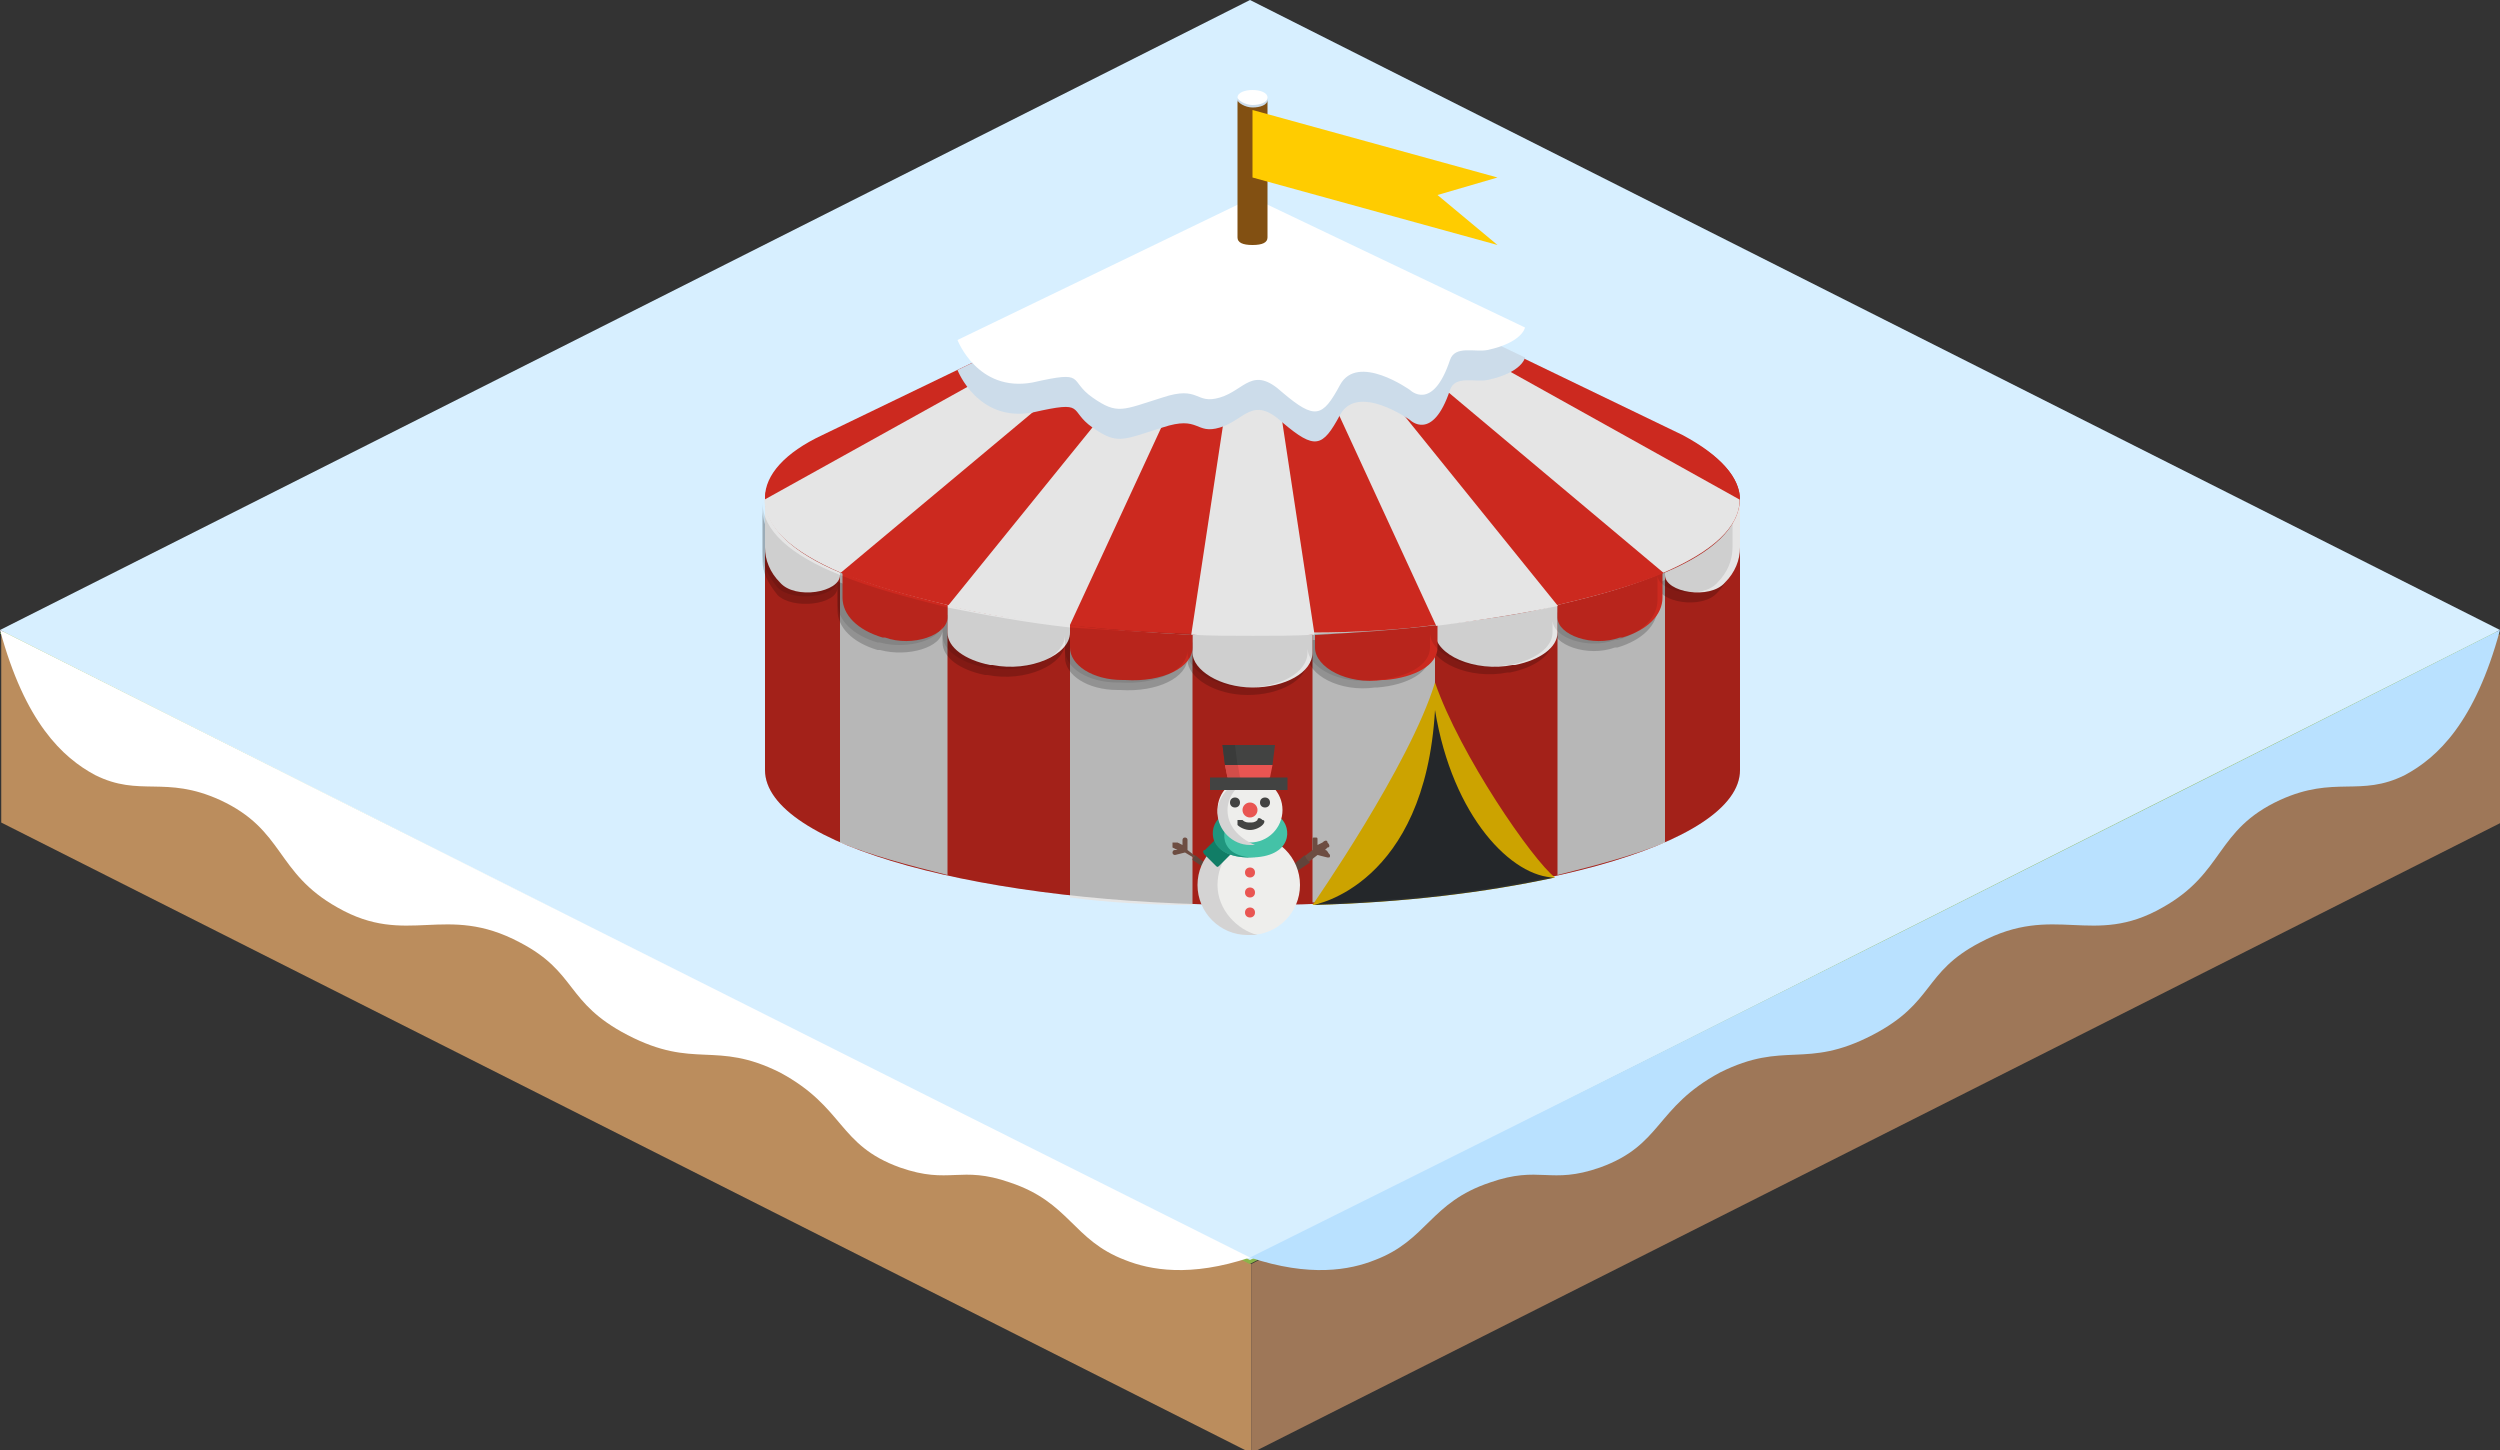 <?xml version="1.0" encoding="utf-8"?>
<!-- Generator: Adobe Illustrator 24.3.0, SVG Export Plug-In . SVG Version: 6.00 Build 0)  -->
<svg version="1.1"
	 id="svg58" inkscape:version="1.0 (4035a4fb49, 2020-05-01)" sodipodi:docname="circus.svg" xmlns:cc="http://creativecommons.org/ns#" xmlns:dc="http://purl.org/dc/elements/1.1/" xmlns:inkscape="http://www.inkscape.org/namespaces/inkscape" xmlns:rdf="http://www.w3.org/1999/02/22-rdf-syntax-ns#" xmlns:sodipodi="http://sodipodi.sourceforge.net/DTD/sodipodi-0.dtd" xmlns:svg="http://www.w3.org/2000/svg"
	 xmlns="http://www.w3.org/2000/svg" xmlns:xlink="http://www.w3.org/1999/xlink" x="0px" y="0px" viewBox="0 0 100 58"
	 style="enable-background:new 0 0 100 58;" xml:space="preserve">
<rect x="0" y="0" width="100" height="58" fill="#333333" stroke="none"/>
<style type="text/css">
	.st0{fill:#BB8D5D;}
	.st1{fill:#9E7758;}
	.st2{fill:#8BB54A;}
	.st3{fill:#D7EFFF;}
	.st4{fill:#CC291F;}
	.st5{fill:#E5E5E5;}
	.st6{fill:#FFCC00;}
	.st7{fill:#2D3134;}
	.st8{opacity:0.2;enable-background:new    ;}
	.st9{opacity:0.1;enable-background:new    ;}
	.st10{fill:#6D4D42;}
	.st11{fill:#61443B;}
	.st12{fill:#EEEEEC;}
	.st13{fill:#D4D3D3;}
	.st14{fill:#117D66;}
	.st15{fill:#44C2A7;}
	.st16{fill:#1F967E;}
	.st17{fill:#E95552;}
	.st18{fill:#424342;}
	.st19{fill:#D34D49;}
	.st20{fill:#3A3B3A;}
	.st21{fill:#CCDCEA;}
	.st22{fill:#FFFFFF;}
	.st23{fill:#825012;}
	.st24{fill:#B9E1FF;}
</style>
<g id="g2920" transform="matrix(1,0,0,1.009,-49.213,-260.414)">
	<g id="g2914" transform="translate(0.763)">
		<path id="path546-3" class="st0" d="M98.5,308.2v7.5l-50-25v-7.5L98.5,308.2z"/>
		<path id="path548-6" class="st1" d="M98.5,315.7v-7.5l50-25v7.5L98.5,315.7z"/>
	</g>
	<path id="path208" class="st2" d="M49.2,283.2l50-25l50,25l-50,25L49.2,283.2z"/>
</g>
<polygon class="st3" points="0,25.2 50,0 100,25.2 50,50.4 "/>
<sodipodi:namedview  bordercolor="#666666" borderopacity="1" fit-margin-bottom="0" fit-margin-left="0" fit-margin-right="0" fit-margin-top="0" gridtolerance="10" guidetolerance="10" id="namedview60" inkscape:current-layer="svg58" inkscape:cx="63.425257" inkscape:cy="31.028875" inkscape:document-rotation="0" inkscape:pageopacity="0" inkscape:pageshadow="2" inkscape:window-height="1025" inkscape:window-maximized="1" inkscape:window-width="1920" inkscape:window-x="0" inkscape:window-y="28" inkscape:zoom="8.9375002" objecttolerance="10" pagecolor="#ffffff" showgrid="false" units="px">
	</sodipodi:namedview>
<path id="path2" class="st4" d="M50.1,14.6c-10.8,0-19.5,2.4-19.5,5.4v10.8c0,3,8.7,5.4,19.5,5.4s19.5-2.4,19.5-5.4V20
	C69.6,17,60.9,14.6,50.1,14.6z"/>
<path id="path4" class="st5" d="M47.7,25.4c-1.7-0.1-3.4-0.2-4.9-0.3v10.8c1.5,0.2,3.2,0.3,4.9,0.3V25.4z"/>
<path id="path6" class="st5" d="M66.6,22.9c-1.2,0.5-2.6,0.9-4.3,1.3V35c1.6-0.4,3.1-0.8,4.3-1.3V22.9z"/>
<path id="path8" class="st5" d="M33.6,22.9c1.2,0.5,2.6,0.9,4.3,1.3V35c-1.6-0.4-3.1-0.8-4.3-1.3V22.9z"/>
<path id="path10" class="st5" d="M57.4,25c-1.5,0.2-3.2,0.3-4.9,0.3v10.8c1.7-0.1,3.4-0.2,4.9-0.3V25z"/>
<path id="path12" class="st6" d="M62.2,35.1c-0.9-0.7-3.8-4.9-4.8-7.8c-1,3.3-4.9,8.9-4.9,8.9C56.2,36.1,59.4,35.7,62.2,35.1z"/>
<path id="path14" class="st7" d="M62.2,35.1c-1.7,0-4.1-2.4-4.8-6.7c-0.4,7-4.8,7.8-4.9,7.8C56.2,36.1,59.4,35.7,62.2,35.1z"/>
<path id="path16" class="st8" d="M50.1,25.4c-10.8,0-19.5-2.4-19.5-5.4v10.8c0,3,8.7,5.4,19.5,5.4s19.5-2.4,19.5-5.4V20
	C69.6,23,60.9,25.4,50.1,25.4z"/>
<path id="path18" class="st8" d="M66.6,23.2c-1.2,0.5-2.6,0.9-4.3,1.3c-1.5,0.3-3.1,0.6-4.9,0.8c-1.5,0.2-3.2,0.3-4.9,0.3
	c-0.8,0.1-1.6,0.1-2.4,0.1s-1.6,0-2.4,0c-1.7-0.1-3.4-0.2-4.9-0.3c-1.8-0.2-3.4-0.5-4.9-0.8c-1.6-0.4-3.1-0.8-4.3-1.3
	c-2-0.8-3.1-1.8-3.1-2.9v2c0,0.5,0.2,0.9,0.6,1.4c0.6,0.6,2.4,0.4,2.4-0.3v0.9c0,0.7,0.6,1.3,1.6,1.6c0.1,0,0.1,0,0.1,0
	c1.1,0.3,2.5-0.1,2.5-0.8v0.5c0,0.6,0.7,1.1,1.7,1.3h0.1c1.5,0.3,3.1-0.4,3.1-1.3v0.6c0,0.7,0.9,1.3,2.1,1.3h0.1
	c1.5,0.1,2.7-0.5,2.7-1.3v0.1c0,0.7,1.1,1.4,2.4,1.4c1.3,0,0,0,0,0c1.3,0,2.4-0.6,2.4-1.4v-0.2c0,0.8,1.3,1.5,2.7,1.3h0.1
	c1.2-0.1,2.1-0.6,2.1-1.3v-0.6c0,0.9,1.6,1.6,3.1,1.3h0.1c1-0.2,1.7-0.7,1.7-1.3v-0.5c0,0.7,1.4,1.2,2.5,0.8c0.1,0,0.1,0,0.1,0
	c1-0.3,1.6-0.9,1.6-1.6v-0.9c0,0.7,1.8,1,2.4,0.3c0.4-0.4,0.6-0.9,0.6-1.4v-2C69.6,21.4,68.5,22.4,66.6,23.2L66.6,23.2z"/>
<path id="path20" class="st4" d="M67.3,17.4L50.1,9.1l-17.2,8.3c-1.5,0.7-2.3,1.6-2.3,2.5c0,3,8.7,5.4,19.5,5.4S69.6,23,69.6,20
	C69.6,19.1,68.8,18.2,67.3,17.4z"/>
<path id="path22" class="st5" d="M66.6,22.9V23c0,0.7,1.8,1,2.4,0.3c0.4-0.4,0.6-0.9,0.6-1.4v-2C69.6,21.1,68.5,22.1,66.6,22.9z"/>
<path id="path24" class="st5" d="M57.4,25v0.3c0,0.9,1.6,1.6,3.1,1.3h0.1c1-0.2,1.7-0.7,1.7-1.3v-1.1C60.8,24.6,59.2,24.8,57.4,25z"
	/>
<path id="path26" class="st5" d="M50.1,25.4c-0.9,0-1.6,0-2.4,0v0.7c0,0.7,1.1,1.4,2.4,1.4c1.3,0,0,0,0,0c1.3,0,2.4-0.6,2.4-1.4
	v-0.7C51.8,25.4,51,25.4,50.1,25.4z"/>
<path id="path28" class="st4" d="M42.8,25v0.9c0,0.7,0.9,1.3,2.1,1.3H45c1.5,0.1,2.7-0.5,2.7-1.3v-0.5C46,25.3,44.3,25.2,42.8,25z"
	/>
<path id="path30" class="st4" d="M62.3,24.2v0.5c0,0.7,1.4,1.2,2.5,0.8c0.1,0,0.1,0,0.1,0c1-0.3,1.6-0.9,1.6-1.6v-1
	C65.4,23.4,64,23.8,62.3,24.2z"/>
<path id="path32" class="st5" d="M33.6,22.9V23c0,0.7-1.8,1-2.4,0.3c-0.4-0.4-0.6-0.9-0.6-1.4v-2C30.6,21.1,31.7,22.1,33.6,22.9z"/>
<path id="path34" class="st5" d="M42.8,25v0.3c0,0.9-1.6,1.6-3.1,1.3h-0.1c-1-0.2-1.7-0.7-1.7-1.3v-1.1C39.4,24.6,41,24.8,42.8,25z"
	/>
<path id="path36" class="st4" d="M37.9,24.2v0.5c0,0.7-1.4,1.2-2.5,0.8c-0.1,0-0.1,0-0.1,0c-1-0.3-1.6-0.9-1.6-1.6v-1
	C34.8,23.4,36.3,23.8,37.9,24.2z"/>
<path id="path38" class="st4" d="M52.6,25.4v0.5c0,0.8,1.3,1.5,2.7,1.3h0.1c1.2-0.1,2.1-0.6,2.1-1.3V25
	C55.9,25.2,54.3,25.3,52.6,25.4L52.6,25.4z"/>
<path id="path40" class="st9" d="M66.6,22.9c-1.2,0.5-2.6,0.9-4.3,1.3c-1.5,0.3-3.1,0.6-4.9,0.8c-1.5,0.2-3.2,0.3-4.9,0.3
	c-0.8,0.1-1.6,0.1-2.4,0.1s-1.6,0-2.4,0c-1.7-0.1-3.4-0.2-4.9-0.3c-1.8-0.2-3.4-0.5-4.9-0.8c-1.6-0.4-3.1-0.8-4.3-1.3
	c-2-0.8-3.1-1.8-3.1-2.9v2c0,0.5,0.2,0.9,0.6,1.4c0.6,0.6,2.4,0.4,2.4-0.3v0.9c0,0.7,0.6,1.3,1.6,1.6c0.1,0,0.1,0,0.1,0
	c1.1,0.3,2.5-0.1,2.5-0.8v0.5c0,0.6,0.7,1.1,1.7,1.3h0.1c1.5,0.3,3.1-0.4,3.1-1.3V26c0,0.7,0.9,1.3,2.1,1.3h0.1
	c1.5,0.1,2.7-0.5,2.7-1.3v0.1c0,0.7,1.1,1.4,2.4,1.4c1.3,0,0,0,0,0c1.3,0,2.4-0.6,2.4-1.4v-0.2c0,0.8,1.3,1.5,2.7,1.3h0.1
	c1.2-0.1,2.1-0.6,2.1-1.3v-0.6c0,0.9,1.6,1.6,3.1,1.3h0.1c1-0.2,1.7-0.7,1.7-1.3v-0.5c0,0.7,1.4,1.2,2.5,0.8c0.1,0,0.1,0,0.1,0
	c1-0.3,1.6-0.9,1.6-1.6v-1c0,0.7,1.8,1,2.4,0.3c0.4-0.4,0.6-0.9,0.6-1.4v-2C69.6,21.1,68.5,22.1,66.6,22.9L66.6,22.9z"/>
<g id="g52" transform="matrix(0.649,0,0,0.443,29.153,0.404)">
	<path id="path42" class="st5" d="M57.6,50.8c3-1.9,4.7-4.1,4.7-6.6l-30-24.5L57.6,50.8z"/>
	<path id="path44" class="st5" d="M43.6,55.6c2.7-0.5,5.3-1.1,7.5-1.8L32.3,19.7L43.6,55.6z"/>
	<path id="path46" class="st5" d="M13.5,53.8c2.3,0.8,4.8,1.4,7.5,1.8l11.3-35.8L13.5,53.8z"/>
	<path id="path48" class="st5" d="M6.9,50.8l25.4-31.1L2.2,44.2C2.2,46.7,3.9,48.9,6.9,50.8z"/>
	<path id="path50" class="st5" d="M28.5,56.4c1.2,0.1,2.4,0.1,3.8,0.1c1.3,0,2.5,0,3.8-0.1l-3.8-36.7L28.5,56.4z"/>
</g>
<g>
	<g>
		<path class="st10" d="M53,34L53,34l0.1-0.1c0.1,0,0.1-0.1,0-0.2c0-0.1-0.1-0.1-0.2,0l-0.2,0.1v-0.2c0-0.1,0-0.1-0.1-0.1
			s-0.1,0-0.1,0.1V34l-0.9,0.7c-0.1,0-0.1,0.1,0,0.2h0.1c0,0,0,0,0.1,0l0.9-0.7l0.4,0.1l0,0c0.1,0,0.1,0,0.1-0.1
			C53.1,34.1,53.1,34,53,34z"/>
		<path class="st10" d="M48.4,34.7L47.5,34v-0.4c0-0.1-0.1-0.1-0.1-0.1c-0.1,0-0.1,0.1-0.1,0.1v0.2l-0.2-0.1c-0.1,0-0.1,0-0.2,0
			c0,0.1,0,0.1,0,0.2l0.2,0.1H47c-0.1,0-0.1,0.1-0.1,0.1c0,0.1,0.1,0.1,0.1,0.1l0,0l0.4-0.1L48.4,34.7
			C48.3,34.8,48.3,34.8,48.4,34.7L48.4,34.7C48.5,34.8,48.5,34.7,48.4,34.7z"/>
	</g>
	<g>
		<path class="st11" d="M52.2,34.2l-0.6,0.5c-0.1,0-0.1,0.1,0,0.2h0.1c0,0,0,0,0.1,0l0.6-0.4C52.3,34.4,52.2,34.3,52.2,34.2z"/>
		<path class="st11" d="M48.4,34.7l-0.6-0.5c0,0.1-0.1,0.1-0.1,0.2l0.6,0.4c0,0,0,0,0.1,0h0.1C48.5,34.8,48.5,34.7,48.4,34.7z"/>
	</g>
	<circle class="st12" cx="50" cy="35.4" r="2"/>
	<path class="st13" d="M48.7,35.4c0-1,0.7-1.8,1.6-2c-0.1,0-0.3,0-0.4,0c-1.1,0-2,0.9-2,2s0.9,2,2,2c0.1,0,0.3,0,0.4,0
		C49.5,37.2,48.7,36.4,48.7,35.4z"/>
	<path class="st14" d="M48.2,34l0.5-0.5l0.6,0.6l-0.5,0.5c-0.1,0.1-0.1,0.1-0.2,0l-0.4-0.4C48.1,34.1,48.1,34,48.2,34z"/>
	<path class="st15" d="M51.2,32.7c0.5,0.4,0.5,1.6-1.2,1.6s-1.6-1.2-1.2-1.6H51.2z"/>
	<path class="st16" d="M49.3,32.7h-0.5c-0.5,0.4-0.5,1.6,1.2,1.6c0.1,0,0.2,0,0.2,0C48.7,34.3,48.8,33.1,49.3,32.7z"/>
	<circle class="st12" cx="50" cy="32.4" r="1.3"/>
	<path class="st13" d="M49.1,32.4c0-0.6,0.5-1.2,1.1-1.2c-0.1,0-0.1,0-0.2,0c-0.7,0-1.3,0.6-1.3,1.3c0,0.7,0.6,1.3,1.3,1.3
		c0.1,0,0.1,0,0.2,0C49.5,33.5,49.1,33,49.1,32.4z"/>
	<g>
		<circle class="st17" cx="50" cy="34.9" r="0.2"/>
		<circle class="st17" cx="50" cy="35.7" r="0.2"/>
		<circle class="st17" cx="50" cy="36.5" r="0.2"/>
		<circle class="st17" cx="50" cy="32.4" r="0.3"/>
	</g>
	<g>
		<path class="st18" d="M50,33.2c-0.2,0-0.4-0.1-0.5-0.2c0-0.1,0-0.1,0-0.2c0.1,0,0.1,0,0.2,0c0.1,0.1,0.2,0.1,0.3,0.1
			s0.2,0,0.3-0.1c0-0.1,0.1-0.1,0.2,0c0.1,0,0.1,0.1,0,0.2C50.4,33.1,50.2,33.2,50,33.2z"/>
		<circle class="st18" cx="49.4" cy="32.1" r="0.2"/>
		<circle class="st18" cx="50.6" cy="32.1" r="0.2"/>
	</g>
	<polygon class="st17" points="50,30.3 49,30.6 49.1,31.1 50,31.4 50.8,31.1 50.9,30.6 	"/>
	<polygon class="st19" points="50.2,31.3 49.6,31.1 49.5,30.5 49,30.6 49.1,31.1 49.1,31.1 49.7,31.3 50,31.4 	"/>
	<g>
		<rect x="48.4" y="31.1" class="st18" width="3.1" height="0.5"/>
		<polygon class="st18" points="51,29.8 50.9,30.6 49,30.6 48.9,29.8 		"/>
	</g>
	<polygon class="st20" points="49.5,30.6 49.4,29.8 48.9,29.8 49,30.6 	"/>
</g>
<path class="st21" d="M50.1,9.1l-11.8,5.7c0,0,0.8,2.1,3,1.7c2.2-0.5,1.4-0.1,2.4,0.6s1.2,0.5,2.8,0c1.5-0.5,1.3,0.3,2.3,0
	s1.3-1.3,2.5-0.2c1.3,1.1,1.6,1,2.3-0.3s2.8,0.2,2.8,0.2s0.9,0.9,1.6-1.2c0.2-0.6,1-0.3,1.5-0.4c1.4-0.3,1.5-0.9,1.5-0.9L50.1,9.1z"
	/>
<path class="st22" d="M49.5,4"/>
<path class="st22" d="M50.1,7.9l-11.8,5.7c0,0,0.8,2.1,3,1.7c2.2-0.5,1.4-0.1,2.4,0.6s1.2,0.5,2.8,0c1.5-0.5,1.3,0.3,2.3,0
	s1.3-1.3,2.5-0.2c1.3,1.1,1.6,1,2.3-0.3s2.8,0.2,2.8,0.2s0.9,0.9,1.6-1.2c0.2-0.6,1-0.3,1.5-0.4c1.4-0.3,1.5-0.9,1.5-0.9L50.1,7.9z"
	/>
<path id="path54" class="st23" d="M50.1,9.8c-0.4,0-0.6-0.1-0.6-0.3V4.1c0-0.2,0.2-0.3,0.6-0.3s0.6,0.1,0.6,0.3v5.4
	C50.7,9.7,50.5,9.8,50.1,9.8z"/>
<path id="path56" class="st6" d="M50.1,4.4v2.7l9.8,2.7l-2.4-2l2.4-0.7L50.1,4.4z"/>
<path class="st21" d="M50.1,3.7c0.3,0,0.6,0.1,0.6,0.3c0,0.2-0.3,0.3-0.6,0.3S49.5,4.1,49.5,4C49.5,3.8,49.8,3.7,50.1,3.7z"/>
<path class="st22" d="M50.1,3.6c0.3,0,0.6,0.1,0.6,0.3s-0.3,0.3-0.6,0.3S49.5,4,49.5,3.9C49.5,3.7,49.8,3.6,50.1,3.6z"/>
<path class="st24" d="M100,25.2c-1,3.7-2.5,5.1-3.8,5.8c-1.8,0.9-2.8,0-5,1c-2.6,1.2-2.2,2.9-4.7,4.3c-2.8,1.6-4.3-0.2-7.3,1.4
	c-2.3,1.2-1.8,2.4-4.3,3.7c-2.7,1.4-3.5,0.2-6.1,1.5c-2.6,1.4-2.3,2.9-4.8,3.8c-2,0.7-2.4-0.1-4.4,0.6c-2.4,0.8-2.5,2.3-4.6,3.1
	c-1,0.4-2.6,0.7-5-0.1C66.7,42,83.4,33.6,100,25.2z"/>
<path class="st22" d="M0,25.2c1,3.7,2.5,5.1,3.8,5.8c1.8,0.9,2.8,0,5,1c2.6,1.2,2.2,2.9,4.7,4.3c2.8,1.6,4.3-0.2,7.3,1.4
	c2.3,1.2,1.8,2.4,4.3,3.7c2.7,1.4,3.5,0.2,6.1,1.5c2.6,1.4,2.3,2.9,4.8,3.8c2,0.7,2.4-0.1,4.4,0.6c2.4,0.8,2.5,2.3,4.6,3.1
	c1,0.4,2.6,0.7,5-0.1C33.4,42,16.7,33.6,0,25.2z"/>
</svg>
